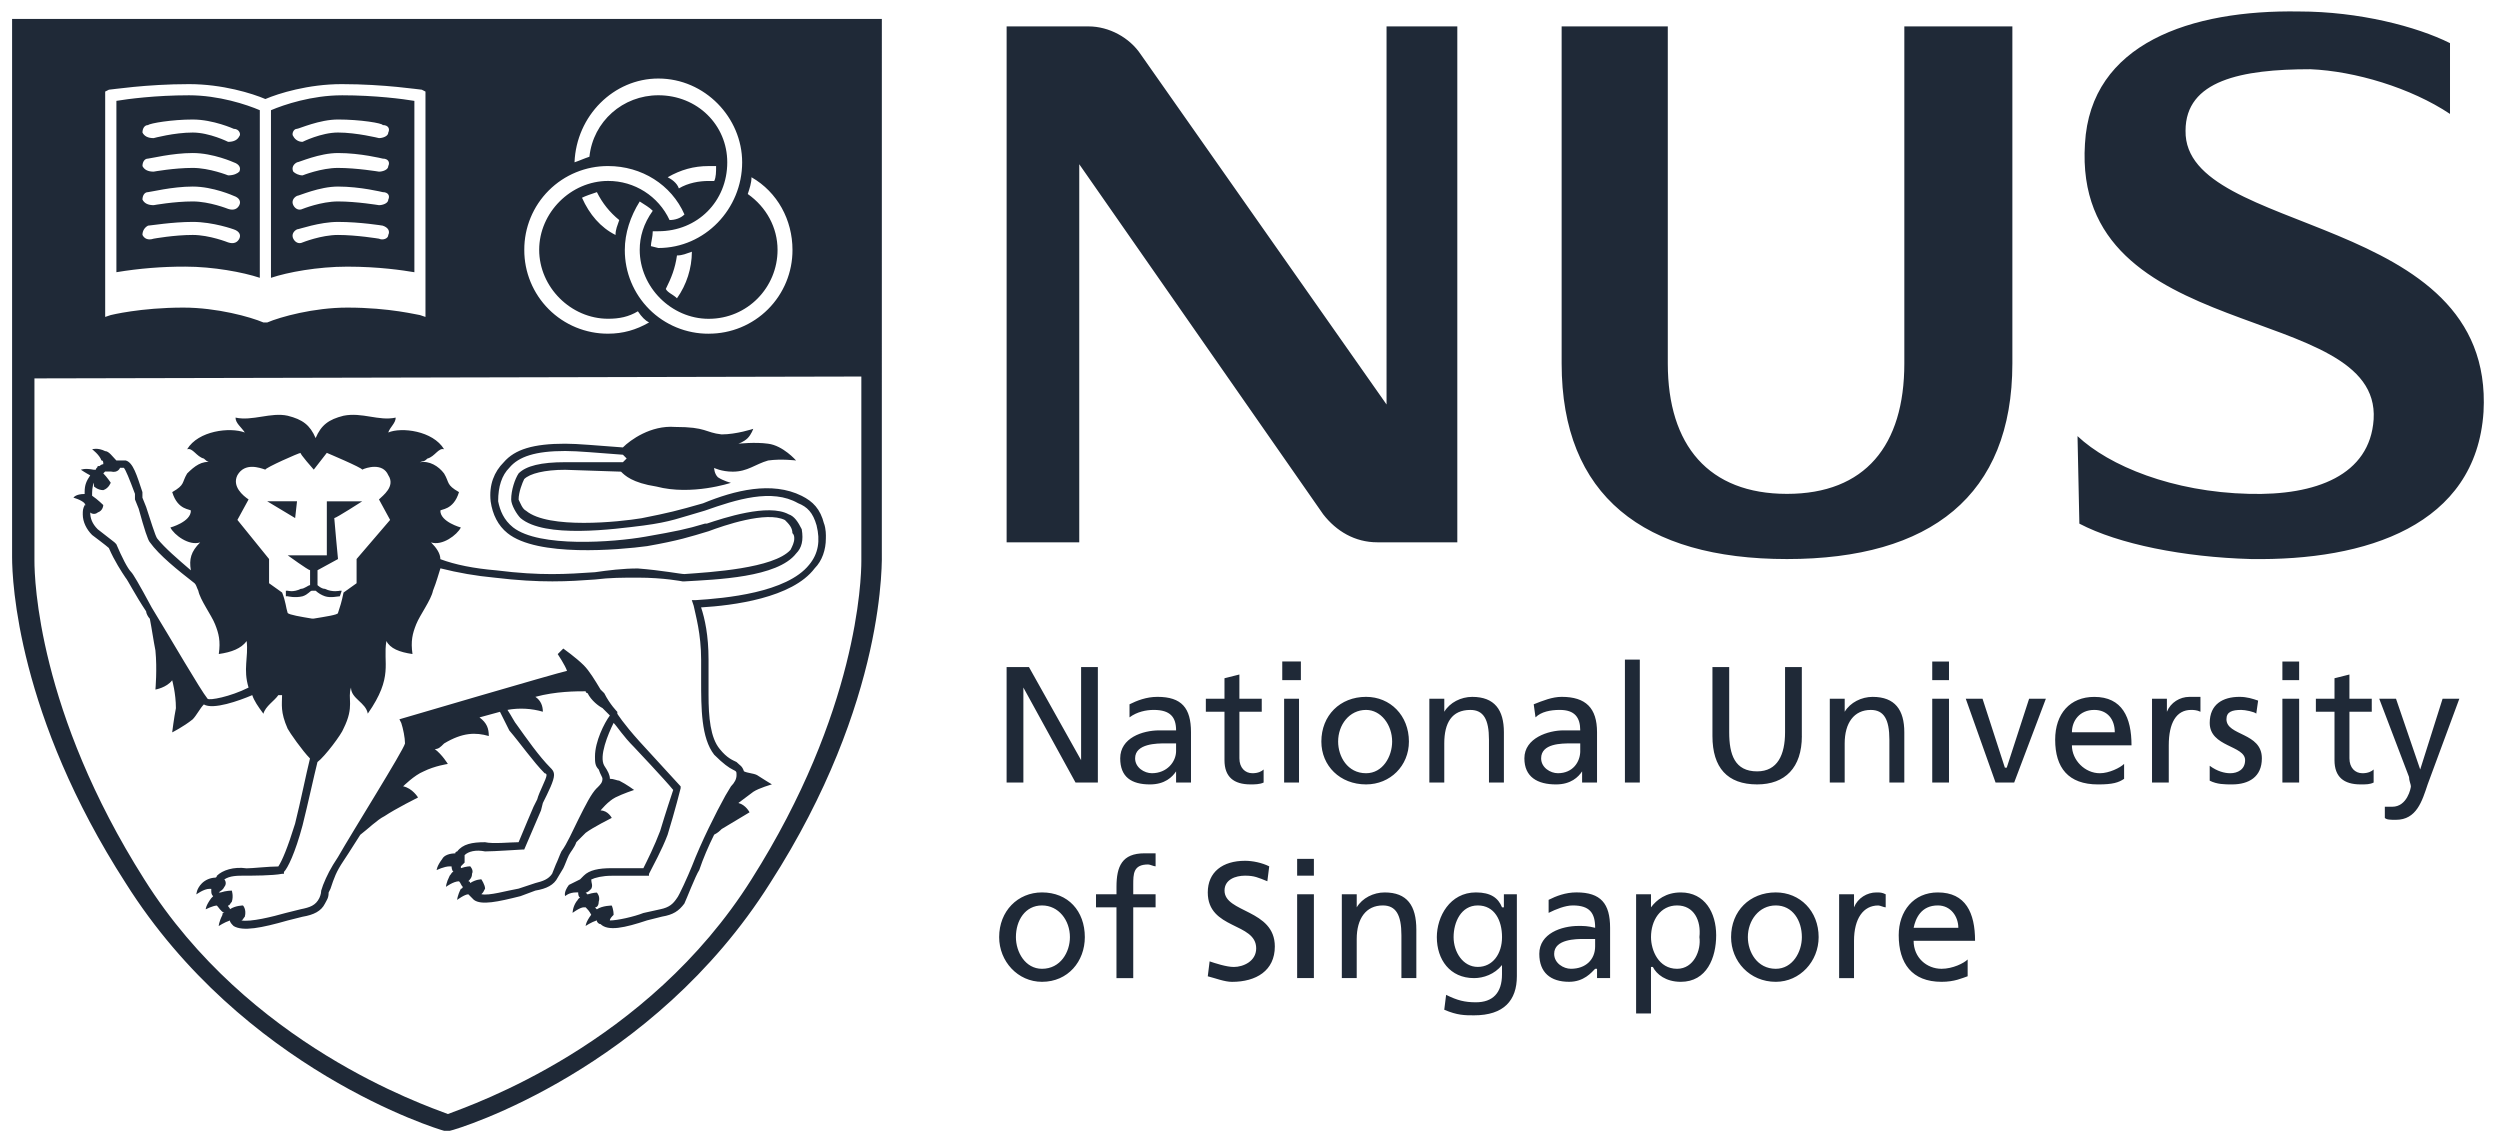 <svg height="61" viewBox="0 0 134 61" width="134" xmlns="http://www.w3.org/2000/svg"><path d="m402.846 449.783v10.182.1c0 .998.199 8.085 5.889 17.07 5.591 8.886 14.974 12.079 16.272 12.578 1.297-.5 10.68-3.693 16.271-12.578 5.69-8.985 5.89-16.072 5.89-17.07v-10.082.199l-44.323.1zm45.42 9.782c0 .299.299 7.987-5.989 17.77-6.29 9.982-16.671 13.176-17.17 13.276h-.299c-.4-.1-10.781-3.295-17.07-13.276-5.79-8.985-6.09-16.172-6.09-17.471v-28.85h46.619zm-24.657-24.757c-.1 0-1.996-.299-4.292-.299-1.797 0-3.394.499-4.093.799-.699-.299-2.296-.799-4.093-.799-2.296 0-4.193.299-4.293.299l-.2.1v12.079l.299-.1s1.597-.4 3.893-.4c1.797 0 3.594.499 4.292.798h.2c.699-.299 2.496-.798 4.292-.798 2.296 0 3.794.4 3.893.4l.299.1v-12.079zm13.677 8.884c-.1.699-.3 1.198-.599 1.797.1.2.399.299.599.499.516-.73.795-1.602.799-2.496-.3.1-.5.2-.799.2zm-.999-9.483c-2.396 0-4.392 1.996-4.493 4.491.299-.1.5-.2.799-.299.2-1.897 1.796-3.295 3.694-3.295 2.096 0 3.694 1.598 3.694 3.594 0 2.096-1.597 3.694-3.694 3.694h-.299c0 .3-.1.599-.1.799l.4.1c2.495 0 4.492-2.096 4.492-4.592 0-2.396-1.996-4.492-4.492-4.492zm2.696 4.692c-.798 0-1.498.199-2.195.599.199.1.499.299.599.599.499-.299 1.098-.399 1.597-.399h.299c.1-.201.1-.5.1-.799zm-5.39 8.984c.798 0 1.498-.2 2.197-.601-.2-.099-.4-.299-.599-.599-.499.3-.999.4-1.597.4-1.997 0-3.694-1.697-3.694-3.694 0-1.996 1.697-3.693 3.694-3.693 1.413-.004 2.699.815 3.294 2.096.3 0 .599-.1.799-.299-.7-1.597-2.296-2.595-4.093-2.595-1.193-.005-2.338.467-3.182 1.31-.843.843-1.315 1.989-1.31 3.182-.005 1.193.467 2.338 1.31 3.182.843.844 1.989 1.315 3.182 1.311zm-.599-7.587c-.299.1-.599.2-.799.3.4.898.998 1.597 1.797 1.996 0-.3.1-.5.2-.799-.504-.405-.913-.916-1.198-1.497zm5.99 7.587c1.193.005 2.339-.467 3.182-1.31s1.316-1.989 1.311-3.182c0-1.597-.799-3.094-2.197-3.893 0 .299-.1.599-.2.899.998.7 1.597 1.797 1.597 2.995 0 1.997-1.597 3.694-3.694 3.694-1.997 0-3.694-1.697-3.694-3.694 0-.699.2-1.398.699-2.096-.2-.2-.4-.299-.699-.499-.5.799-.799 1.698-.799 2.595-.005 1.193.467 2.338 1.31 3.182.843.844 1.989 1.315 3.182 1.311zm-24.058-11.979v8.984c-.899-.299-2.496-.599-3.993-.599-1.237-.004-2.473.096-3.694.299v-9.184c.599-.1 2.096-.299 3.893-.299 1.597 0 3.094.5 3.793.799zm4.392-.799c1.797 0 3.294.2 3.893.3v9.184c-.599-.1-1.897-.299-3.594-.299-1.597 0-3.195.299-4.093.599v-8.984c.7-.299 2.197-.799 3.794-.799zm-10.383 1.597c-.2 0-.299.2-.299.4.1.2.299.299.599.299 0 0 1.098-.299 2.096-.299.899 0 1.897.499 1.897.499.299 0 .5-.1.599-.299.1-.1 0-.399-.299-.399 0 0-1.098-.499-2.197-.499-1.097-.001-2.295.199-2.395.299zm0 1.797c-.2 0-.299.2-.299.4.1.2.299.299.599.299 0 0 1.098-.2 2.096-.2.899 0 1.897.4 1.897.4.299 0 .5-.1.599-.2.1-.2 0-.4-.299-.499 0 0-1.098-.499-2.197-.499-1.097-.001-2.295.299-2.395.299zm0 1.797c-.2 0-.299.2-.299.4.1.2.299.299.599.299 0 0 1.098-.2 2.096-.2.899 0 1.897.4 1.897.4.299.1.5 0 .599-.2.1-.2 0-.4-.299-.499 0 0-1.098-.499-2.197-.499-1.097 0-2.295.299-2.395.299zm0 1.796c-.187.095-.303.289-.299.499.1.2.299.299.599.2 0 0 1.098-.2 2.096-.2.899 0 1.897.4 1.897.4.299.1.5 0 .599-.2.1-.2 0-.4-.299-.5 0 0-1.098-.399-2.197-.399-1.097.001-2.295.2-2.395.2zm12.578-5.39c0-.1-1.198-.299-2.396-.299-.999 0-2.096.499-2.197.499-.2 0-.3.299-.2.399.095.187.289.303.499.299 0 0 .998-.499 1.897-.499.999 0 2.197.299 2.197.299.2 0 .499-.1.499-.299.1-.2 0-.4-.299-.4zm0 1.797s-1.198-.3-2.396-.299c-.999 0-2.096.499-2.197.499-.2.099-.3.299-.2.499.1.1.299.2.499.2 0 0 .998-.4 1.897-.4.999 0 2.197.2 2.197.2.2 0 .499-.1.499-.299.1-.2 0-.4-.299-.4zm0 1.797s-1.198-.299-2.396-.299c-.999 0-2.096.499-2.197.499-.2.1-.3.299-.2.499.1.2.299.299.499.2 0 0 .998-.4 1.897-.4.999 0 2.197.2 2.197.2.2 0 .499-.1.499-.299.1-.2 0-.4-.299-.4zm0 1.796s-1.198-.199-2.396-.2c-.999 0-2.096.399-2.197.399-.2.1-.3.3-.2.5.1.2.299.299.499.2 0 0 .998-.4 1.897-.4.999 0 2.197.2 2.197.2.2.099.499 0 .499-.2.1-.2 0-.4-.299-.499zm23.659 15.972c.1.3.1.599.094.797 0 .599-.2 1.198-.599 1.597-1.198 1.597-4.392 1.996-6.089 2.096.2.599.4 1.497.4 2.796v1.897c0 1.199.1 2.297.599 2.896.4.499.699.598.899.698.2.201.3.201.4.499.2.1.499.1.699.201.3.199.799.499.799.499s-.699.198-.998.399l-.799.599c.4.1.599.499.599.499l-1.497.898c-.1.1-.2.2-.4.3-.299.598-.599 1.297-.799 1.897-.2.299-.699 1.597-.798 1.796-.299.401-.599.599-1.198.7l-.799.201c-1.198.4-2.096.598-2.496.199-.1 0-.2-.1-.2-.199-.299.098-.599.298-.599.298s0-.201.299-.599c-.1-.198-.2-.298-.299-.399h-.1c-.2 0-.599.298-.599.298s0-.299.2-.598c.1-.1.1-.201.2-.201-.099-.1-.099-.2-.099-.298h-.1c-.4 0-.599.199-.599.199s-.1-.199.2-.599c.2-.098.399-.198.599-.298l.2-.201c.299-.298.798-.399 1.497-.399h1.697c.2-.399.599-1.198.899-1.996.3-.998.599-1.897.699-2.197-.4-.499-2.096-2.295-2.096-2.295-.599-.599-.899-1.098-1.098-1.299-.299.599-.798 1.798-.499 2.297.2.299.299.499.299.698.2 0 .4.1.499.1.4.201.799.499.799.499s-.599.2-.998.399c-.4.201-.799.7-.799.7.399 0 .599.399.599.399s-.998.5-1.398.8l-.499.499c-.1.299-.3.499-.4.698-.1.201-.2.499-.299.7l-.299.499c-.2.4-.599.599-1.198.7l-.799.298c-1.199.301-2.096.499-2.496.201l-.299-.3c-.199 0-.599.3-.599.3s0-.201.2-.599c.099 0 .099-.1.099-.1-.1-.099-.1-.198-.2-.298-.299 0-.699.298-.699.298s0-.199.2-.599c.1-.099.1-.199.2-.199-.1-.1-.1-.3-.1-.3h-.1c-.299 0-.699.201-.699.201s0-.201.299-.599c.1-.2.4-.298.699-.298 0-.1.1-.1.1-.1.299-.399.798-.499 1.497-.499.4.1 1.398 0 1.797 0 .201-.5.799-1.898.799-1.898l.2-.399c.1-.4.499-1.098.499-1.297 0-.1-.1-.1-.1-.1-.599-.599-1.298-1.597-1.897-2.297l-.499-.998c-.4.1-.699.2-1.098.3.4.298.499.599.499.998-.699-.201-1.398-.201-2.396.399-.2.2-.299.3-.499.3.4.299.699.798.699.798s-.7.1-1.298.399c-.499.201-1.098.8-1.098.8.5.099.799.598.799.598s-1.199.599-1.797 1c-.4.198-.899.698-1.298.998-.499.798-.899 1.398-.899 1.398-.4.599-.499.898-.699 1.497l-.099.201c0 .299-.1.399-.2.598-.2.401-.599.599-1.198.7l-.799.201c-1.398.399-2.396.597-2.895.298-.1-.1-.2-.2-.2-.298-.299.098-.599.298-.599.298s0-.201.2-.599c0-.1 0-.1.1-.1-.199-.099-.299-.298-.399-.399-.2 0-.599.201-.599.201s0-.201.299-.599l.1-.1c-.1-.1-.1-.198-.1-.298v-.1h-.1c-.299 0-.699.298-.699.298s0-.299.299-.598c.189-.182.437-.288.699-.3.1 0 .1-.1.1-.1.299-.298.899-.499 1.597-.399.299 0 1.198-.1 1.697-.1.2-.299.499-.998.899-2.295.3-1.199.599-2.696.799-3.494-.399-.4-1.098-1.398-1.198-1.597-.399-.9-.299-1.299-.299-1.798h-.2c-.2.3-.699.599-.799.998-.299-.399-.499-.698-.599-.998-.699.3-2.096.799-2.595.499-.199.201-.399.599-.599.8-.499.4-1.098.698-1.098.698s.1-.798.2-1.297c0-.799-.2-1.497-.2-1.497-.299.399-.898.499-.898.499s.099-1.098 0-2.096c-.1-.499-.2-1.199-.299-1.698-.1-.1-.2-.298-.2-.399-.599-.899-.999-1.698-1.098-1.798-.2-.298-.599-.898-.899-1.597-.1-.099-.899-.699-.899-.699-.299-.299-.499-.699-.499-1.098 0-.2 0-.299.1-.499h.1c-.1 0-.1-.1-.1-.1-.2-.2-.599-.299-.599-.299s.1-.2.599-.2v-.1c0-.4.1-.599.299-.899-.2-.1-.499-.299-.499-.299s.2-.1.699 0h.1c0-.1.1-.1.1-.2h.1s.1-.1.201-.1c0-.1 0-.2-.1-.2-.1-.3-.499-.599-.499-.599s.3-.1.699.1c.2 0 .4.299.599.5h.499c.4.1.599.798.899 1.697v.299l.2.499c.2.599.499 1.597.599 1.697.4.499 1.098 1.098 1.797 1.697-.1-.599 0-.998.499-1.497-.599.2-1.398-.4-1.597-.798 0 0 1.098-.299 1.098-.899 0-.1-.7 0-.999-.998.7-.4.5-.499.799-.998.4-.4.799-.699 1.298-.599-.1 0-.2 0-.4-.2-.4-.1-.599-.599-.899-.499.599-.999 2.295-1.198 3.094-.899-.2-.3-.499-.5-.499-.799.899.2 1.897-.299 2.795-.1.799.2 1.199.499 1.498 1.198.299-.699.698-.998 1.497-1.198.998-.2 1.897.299 2.795.1 0 .3-.299.5-.4.799.699-.299 2.396-.1 2.995.899-.299-.1-.499.399-.899.499-.2.2-.2.1-.4.2.5-.1.999.2 1.298.599.3.499.1.599.799.998-.3.998-.999.899-.999.998 0 .599 1.098.899 1.098.899-.2.399-.998.998-1.597.798.299.3.499.599.499.899.799.299 1.798.498 2.996.599 2.396.301 3.794.201 5.291.1.699-.1 1.497-.201 2.296-.201 1.298.1 2.296.3 2.496.3 1.398-.1 4.792-.3 5.69-1.298.1-.199.2-.399.2-.599 0-.1 0-.2-.099-.299 0-.299-.2-.499-.4-.699-.999-.499-3.294.3-4.093.599-.999.3-1.598.5-3.295.799-1.497.2-5.889.599-7.487-.699-.5-.399-.799-.998-.899-1.697-.1-.899.2-1.597.699-2.096.599-.699 1.597-.998 3.294-.998.699 0 1.697.1 3.094.2.4-.4 1.497-1.198 2.795-1.098 1.697 0 1.597.3 2.496.4.798 0 1.697-.299 1.697-.299s-.1.299-.299.499c-.2.2-.499.299-.499.299s.899-.1 1.597 0c.798.099 1.497.899 1.497.899s-.798-.1-1.497 0c-.699.199-1.098.599-1.897.599-.599 0-.998-.2-.998-.2s0 .299.2.499c.299.2.699.299.699.299s-2.096.699-3.993.2c-1.299-.2-1.698-.599-1.897-.798l-2.995-.1c-1.098 0-1.897.2-2.196.499-.1.2-.299.699-.299 1.098.1.199.2.499.4.599 1.198.998 4.992.599 6.189.4 1.498-.299 1.897-.4 3.295-.799 1.697-.699 3.694-1.198 5.291-.4.599.299.998.699 1.198 1.497zm-23.859-1.297c.2-.2.899-.699.499-1.298-.299-.699-1.198-.4-1.398-.299 0-.1-1.897-.899-1.897-.899l-.699.899s-.799-.899-.699-.899c-.1 0-1.897.799-1.897.899-.299-.1-1.098-.4-1.497.299-.299.599.299 1.098.599 1.298l-.599 1.098 1.697 2.096v1.298l.699.499c.2.499.2.798.299 1.098.1.099.699.199 1.298.298h.1c.599-.1 1.297-.201 1.297-.298.1-.3.2-.599.299-1.098l.699-.499v-1.298l1.797-2.096zm-5.99.1h1.597l-.1.899zm3.594.898c0 .1.2 2.197.2 2.197l-1.098.599v.8s.2.199.4.199c.4.201.798.1.798.1h.1l-.1.298c-.1 0-.499.1-.798 0-.185-.063-.355-.165-.499-.298h-.2c-.1 0-.2.201-.499.298-.4.1-.799 0-.799 0h-.1v-.298h.1s.299.1.699-.1c.2 0 .4-.199.499-.199v-.8c-.1 0-1.198-.798-1.198-.798h2.096v-2.895h1.897c0 .001-1.398.899-1.497.899zm14.075 14.475c.2-.199.299-.298.299-.499 0-.099-.1-.199-.2-.499-.2-.199-.2-.399-.2-.698 0-.8.499-1.798.799-2.197-.099-.1-.199-.2-.299-.298l-.099-.1c-.2-.1-.599-.399-.799-.8 0 0-.1 0-.1-.099-.499 0-1.597 0-2.696.298.299.201.4.499.4.798-.616-.179-1.265-.213-1.897-.099.2.298.4.698.499.798.499.7 1.198 1.698 1.797 2.297.1.099.2.199.2.399 0 .298-.299.898-.599 1.497l-.1.399-.899 2.096h-.1c-.1 0-1.498.1-1.997.1-.499-.1-.899 0-1.098.199v.4c-.1.099-.2.199-.2.199v.1c.299-.1.499-.1.499-.1s.2.201.099.4c0 .199-.099.298-.2.399 0 0 .1 0 .1.1.299-.201.599-.201.599-.201s.2.298.2.499c-.099.201-.099.201-.2.298.399.1 1.398-.199 1.996-.298l.899-.298c.4-.1.699-.201.899-.499l.2-.501c.1-.199.2-.499.299-.698.299-.399.599-1.098.899-1.698.399-.798.699-1.397.998-1.697zm-18.767-7.885c-.299.399-.799.599-1.498.698.1-.698 0-1.097-.2-1.596-.2-.501-.798-1.299-.898-1.798-.1-.201-.1-.298-.2-.399-.899-.7-1.897-1.498-2.396-2.197-.1-.1-.299-.699-.599-1.797l-.2-.499v-.299c-.299-.798-.499-1.297-.599-1.398h-.2s-.1.299-.499.2h-.3l-.1.1c.2.2.399.499.399.499s-.099.299-.399.4c-.299 0-.5-.2-.5-.2v-.2c-.1.2-.1.499-.1.699.299.2.599.499.599.499s0 .299-.299.4c-.115.1-.285.1-.4 0 0 .299.1.599.4.898l.898.699.1.1c.299.699.599 1.297.799 1.498.1.1.399.599 1.098 1.897 1.098 1.798 2.595 4.393 2.995 4.892.099.1 1.198-.1 2.197-.599-.301-.998-.002-1.597-.101-2.495zm30.546-6.19c-.2-.699-.499-.998-.998-1.198-1.398-.799-3.295-.2-4.992.4-1.398.4-1.797.599-3.294.799-1.597.2-5.291.699-6.589-.4-.2-.2-.499-.699-.499-.998 0-.499.2-1.098.4-1.398.4-.4 1.198-.599 2.496-.599h3.094l.2-.2-.2-.2c-1.398-.1-2.396-.2-3.094-.2-1.597 0-2.496.299-2.995.899-.4.4-.599.998-.599 1.797.1.499.299.998.799 1.398 1.398 1.098 5.39.798 7.088.499 1.697-.299 2.196-.4 3.194-.7h.1c.899-.299 3.294-1.098 4.392-.499.299.1.499.4.699.799.1.599 0 .999-.299 1.298-.998 1.297-4.292 1.398-5.99 1.498h-.1s-.999-.201-2.396-.201c-.799 0-1.497 0-2.296.1-1.398.1-2.895.201-5.39-.1-.977-.091-1.945-.258-2.895-.499-.1.3-.2.7-.399 1.199-.1.499-.699 1.297-.899 1.798-.2.499-.299.898-.2 1.596-.699-.099-1.198-.298-1.398-.698-.2 1.197.4 1.897-.998 3.893-.1-.599-.899-.798-.899-1.398-.2.599.2.998-.4 2.197-.1.298-.998 1.497-1.398 1.796-.2.8-.499 2.197-.799 3.395-.4 1.497-.799 2.295-.998 2.496v.1h-.1c-.499.099-1.597.099-1.996.099s-.799 0-1.098.201c.1.114.1.285 0 .399-.1.201-.2.201-.299.3h.1c.299-.1.599-.1.599-.1s.1.298 0 .599c-.1.099-.1.199-.2.199 0 .1.099.1.099.201.299-.201.699-.201.699-.201s.2.201.1.599c-.1.1-.1.201-.2.201.499.099 1.697-.201 2.396-.4l.799-.199c.499-.1.799-.201.998-.599 0 0 .1-.201.1-.399l.1-.3c.2-.499.399-.898.798-1.497.799-1.398 3.494-5.69 3.594-6.089 0-.298-.1-.798-.2-1.098l-.1-.199s8.485-2.497 8.984-2.595c-.1-.3-.499-.899-.499-.899l.299-.298s.699.499 1.098.898c.299.3.599.8.899 1.299l.2.199c.299.599.699.998.699.998v.1s.299.499 1.198 1.497l2.196 2.397v.099s-.299 1.199-.699 2.497c-.299.798-.799 1.696-.998 2.096v.099h-1.997c-.499 0-.899.1-1.098.201 0 .201.1.298 0 .499-.1.1-.2.201-.299.201l.1.099c.299-.099.499-.099.499-.099s.2.199.1.499c0 .199-.1.298-.2.298l.1.1c.299-.201.799-.201.799-.201s.099.201.099.499c-.099.1-.2.201-.2.3.4 0 1.298-.201 1.797-.4l.899-.199c.499-.1.699-.3.899-.599.1-.1.599-1.199.799-1.698.499-1.297 1.298-2.895 1.797-3.792l.299-.499c.2-.201.299-.4.299-.599 0-.201 0-.201-.2-.3-.2-.099-.499-.298-.998-.798-.699-.898-.699-2.496-.699-3.993v-1.098c0-1.398-.299-2.397-.4-2.896l-.1-.298h.2c1.597-.1 4.891-.399 6.09-1.897.5-.601.599-1.3.4-2.099zm10.183 7.587h1.198l2.795 4.991v-4.991h.898v6.189h-1.197l-2.795-5.091v5.091h-.899zm9.084 4.492v-.4h-.599c-.4 0-1.597 0-1.597.8 0 .5.499.798.899.798.799 0 1.298-.599 1.298-1.199zm-2.496-1.796v-.7c.4-.198.899-.399 1.498-.399 1.298 0 1.797.599 1.797 1.897v2.696h-.799v-.599c-.2.301-.599.7-1.398.7-.998 0-1.597-.4-1.597-1.398 0-1.098 1.198-1.499 2.096-1.499h.899c0-.698-.299-1.097-1.198-1.097-.4 0-.899.099-1.298.399zm7.088-.3h-1.198v2.497c0 .499.299.798.699.798.299 0 .5-.1.599-.201v.7c-.201.1-.5.1-.7.1-.899 0-1.398-.399-1.398-1.299v-2.595h-.999v-.698h.999v-1.098l.799-.201v1.299h1.198zm1.199 3.794v-4.492h.798v4.492zm-.1-5.49v-.998h.998v.998zm2.995 3.293c0 .8.499 1.698 1.497 1.698.899 0 1.398-.898 1.398-1.698 0-.898-.599-1.696-1.398-1.696-.898 0-1.497.798-1.497 1.696zm-.899 0c0-1.397.999-2.396 2.396-2.396 1.297 0 2.297.998 2.297 2.396 0 1.299-1 2.297-2.297 2.297-1.398 0-2.396-.998-2.396-2.297zm5.789-2.295h.8v.698c.298-.499.898-.798 1.497-.798 1.199 0 1.698.7 1.698 1.897v2.696h-.8v-2.297c0-1.097-.298-1.596-.998-1.596-.998 0-1.398.698-1.398 1.796v2.096h-.8v-4.492zm8.087 2.794v-.4h-.499c-.499 0-1.597 0-1.597.8 0 .5.499.798.898.798.798 0 1.199-.599 1.199-1.199zm-2.397-1.796-.097-.7c.499-.198.998-.399 1.497-.399 1.297 0 1.897.599 1.897 1.897v2.696h-.8v-.599c-.199.301-.598.7-1.398.7-.998 0-1.696-.4-1.696-1.398 0-1.098 1.297-1.499 2.095-1.499h.899c0-.698-.3-1.097-1.098-1.097-.499 0-.999.099-1.299.399zm4.792-3.094h.798v6.588h-.798zm9.484 4.093c0 1.698-.899 2.595-2.397 2.595-1.597 0-2.396-.898-2.396-2.595v-3.694h.898v3.494c0 1.199.3 2.096 1.497 2.096 1.098 0 1.497-.898 1.497-2.096v-3.494h.899v3.694zm1.498-1.997h.798v.698c.3-.499.898-.798 1.497-.798 1.199 0 1.698.7 1.698 1.897v2.696h-.8v-2.297c0-1.097-.298-1.596-.998-1.596-.898 0-1.398.698-1.398 1.796v2.096h-.798v-4.492zm5.49 0h.898v4.492h-.898zm0-1.996h.898v.998h-.898zm4.392 6.488h-.998l-1.597-4.492h.899l1.197 3.694h.1l1.199-3.694h.898zm3.095-2.696h2.297c0-.698-.399-1.197-1.098-1.197-.798 0-1.199.598-1.199 1.197zm2.796 1.698h.001v.799c-.299.2-.599.3-1.398.3-1.597 0-2.297-.899-2.297-2.397 0-1.398.799-2.295 2.096-2.295 1.497 0 1.996 1.098 1.996 2.595h-3.195c0 .798.699 1.497 1.497 1.497.499 0 1.098-.298 1.299-.499zm1.497-3.494h.798v.698c.201-.499.7-.798 1.199-.798h.599v.798c-.201-.099-.399-.099-.499-.099-.798 0-1.199.698-1.199 1.897v1.996h-.898v-4.492zm3.094 3.594c.399.298.8.399 1.098.399.399 0 .798-.201.798-.7 0-.798-1.897-.698-1.897-1.996 0-.998.7-1.398 1.597-1.398.399 0 .7.1.998.201l-.1.698c-.1-.1-.599-.199-.798-.199-.499 0-.8.099-.8.499 0 .898 1.898.698 1.898 2.096 0 .998-.7 1.398-1.597 1.398-.399 0-.8 0-1.199-.201v-.798zm3.894-3.594h.898v4.492h-.898zm0-1.996h.898v.998h-.898zm4.791 2.694h-1.197v2.497c0 .499.298.798.698.798.3 0 .499-.1.599-.201v.7c-.201.1-.399.1-.7.1-.898 0-1.398-.399-1.398-1.299v-2.595h-.998v-.698h.998v-1.098l.8-.201v1.299h1.197zm.7 5.091h.399c.8 0 .998-.998.998-1.097 0-.1-.1-.3-.1-.499l-1.597-4.193h.899l1.297 3.792 1.199-3.792h.898l-1.698 4.592c-.298.898-.598 1.897-1.696 1.897-.3 0-.499 0-.599-.1v-.6zm-73.374 6.988c0 .798.499 1.698 1.398 1.698.998 0 1.497-.899 1.497-1.698 0-.898-.599-1.698-1.497-1.698-.899 0-1.398.8-1.398 1.698zm-.898 0c0-1.397.998-2.395 2.296-2.396 1.398 0 2.296.998 2.296 2.396 0 1.297-.899 2.396-2.296 2.396-1.298 0-2.296-1.098-2.296-2.396zm6.289-1.597h-1.098v-.7h1.098v-.399c0-1.098.299-1.796 1.497-1.796h.599v.698c-.1 0-.299-.1-.399-.1-.799 0-.799.501-.799 1.098v.499h1.198v.7h-1.198v3.794h-.899v-3.794zm8.086-1.397c-.499-.201-.698-.3-1.197-.3-.499 0-1.098.201-1.098.8 0 1.197 2.696.998 2.696 2.995 0 1.297-1 1.897-2.297 1.897-.399 0-.898-.199-1.297-.298l.099-.8c.299.1.899.3 1.298.3.499 0 1.198-.3 1.198-.998 0-1.398-2.595-.998-2.595-2.995 0-1.098.798-1.698 1.997-1.698.399 0 .899.1 1.297.298zm1.597.697h.898v4.493h-.898zm0-1.896h.898v.898h-.898zm2.396 1.896h.798v.7c.298-.499.898-.798 1.497-.798 1.199 0 1.698.698 1.698 1.996v2.595h-.8v-2.297c0-1.098-.298-1.597-.998-1.597-.898 0-1.398.7-1.398 1.798v2.096h-.798v-4.493zm7.287 3.894c.799 0 1.299-.7 1.299-1.597 0-.898-.4-1.698-1.299-1.698-.899 0-1.297.898-1.297 1.698 0 .798.499 1.597 1.297 1.597zm2.096-3.894h-.002v4.393c0 1.297-.698 2.096-2.295 2.096-.499 0-.899 0-1.597-.3l.1-.798c.598.298.998.399 1.597.399.899 0 1.398-.499 1.398-1.497v-.499c-.399.499-.998.7-1.497.7-1.298 0-1.996-.998-1.996-2.197 0-1.098.698-2.396 2.096-2.396.798 0 1.197.299 1.398.798h.1v-.7zm4.193 2.796v-.4h-.599c-.399 0-1.597 0-1.597.798 0 .5.499.8.899.8.798 0 1.297-.499 1.297-1.199zm-2.495-1.797h.002v-.7c.399-.2.898-.399 1.497-.399 1.299 0 1.798.598 1.798 1.897v2.696h-.7v-.499h-.1c-.199.199-.599.698-1.398.698-.998 0-1.597-.499-1.597-1.497 0-1.098 1.199-1.497 2.096-1.497.298 0 .499 0 .898.1 0-.8-.299-1.199-1.199-1.199-.4 0-.899.2-1.297.399zm8.085 1.298c.1-.898-.298-1.698-1.197-1.698-.899 0-1.398.8-1.398 1.698 0 .7.4 1.698 1.398 1.698.899 0 1.297-.998 1.197-1.698zm-3.394 4.093v-6.39h.798v.7c.3-.4.799-.798 1.597-.798 1.299 0 1.897 1.097 1.897 2.295 0 1.199-.499 2.496-1.897 2.496-.798 0-1.297-.4-1.497-.798h-.1v2.496zm5.99-4.093c0 .798.499 1.698 1.497 1.698.899 0 1.398-.899 1.398-1.698 0-.898-.499-1.698-1.398-1.698-.898 0-1.497.8-1.497 1.698zm-.899 0c0-1.397.998-2.395 2.396-2.396 1.299 0 2.297.998 2.297 2.396 0 1.297-.998 2.396-2.297 2.396-1.398 0-2.396-1.098-2.396-2.396zm5.791-2.297h.798v.7c.201-.499.7-.798 1.199-.798.199 0 .298 0 .499.099v.7c-.1 0-.3-.1-.399-.1-.8 0-1.299.7-1.299 1.897v1.998h-.798zm3.993 1.798h2.396c0-.599-.399-1.199-1.098-1.199-.899 0-1.197.7-1.297 1.199zm2.895 1.698h.001v.899c-.299.1-.698.298-1.398.298-1.597 0-2.297-.999-2.297-2.496 0-1.297.799-2.295 2.096-2.295 1.497 0 1.996 1.097 1.996 2.594h-3.293c0 .899.699 1.499 1.497 1.499.599 0 1.199-.3 1.398-.499zm5.89-28.052c1.696 1.597 5.091 2.995 9.184 3.094 3.594.1 6.488-.998 6.688-3.993.399-6.389-16.172-3.893-15.473-14.774.298-5.39 5.69-7.187 11.48-7.088 3.195 0 6.29.799 8.086 1.697v3.794c-2.096-1.398-5.091-2.296-7.487-2.396-3.694 0-6.688.599-6.688 3.294-.1 5.69 16.57 4.293 15.972 15.074-.4 6.09-6.29 7.986-12.479 7.886-3.594-.1-7.087-.799-9.184-1.897zm-15.573 6.589c-7.686 0-12.078-3.394-12.078-10.482v-18.068h5.69v18.068c0 4.393 2.195 6.988 6.388 6.988 4.193 0 6.29-2.595 6.29-6.988v-18.068h5.791v18.068c-.002 7.088-4.395 10.482-12.081 10.482zm-21.463-28.55h3.793v27.652h-4.291c-1.199 0-2.197-.599-2.896-1.498l-13.077-18.767v20.265h-3.893v-27.652h4.392c1.098 0 2.196.599 2.795 1.497l13.177 18.768z" fill="#1f2937" transform="translate(-401 -430)"/></svg>